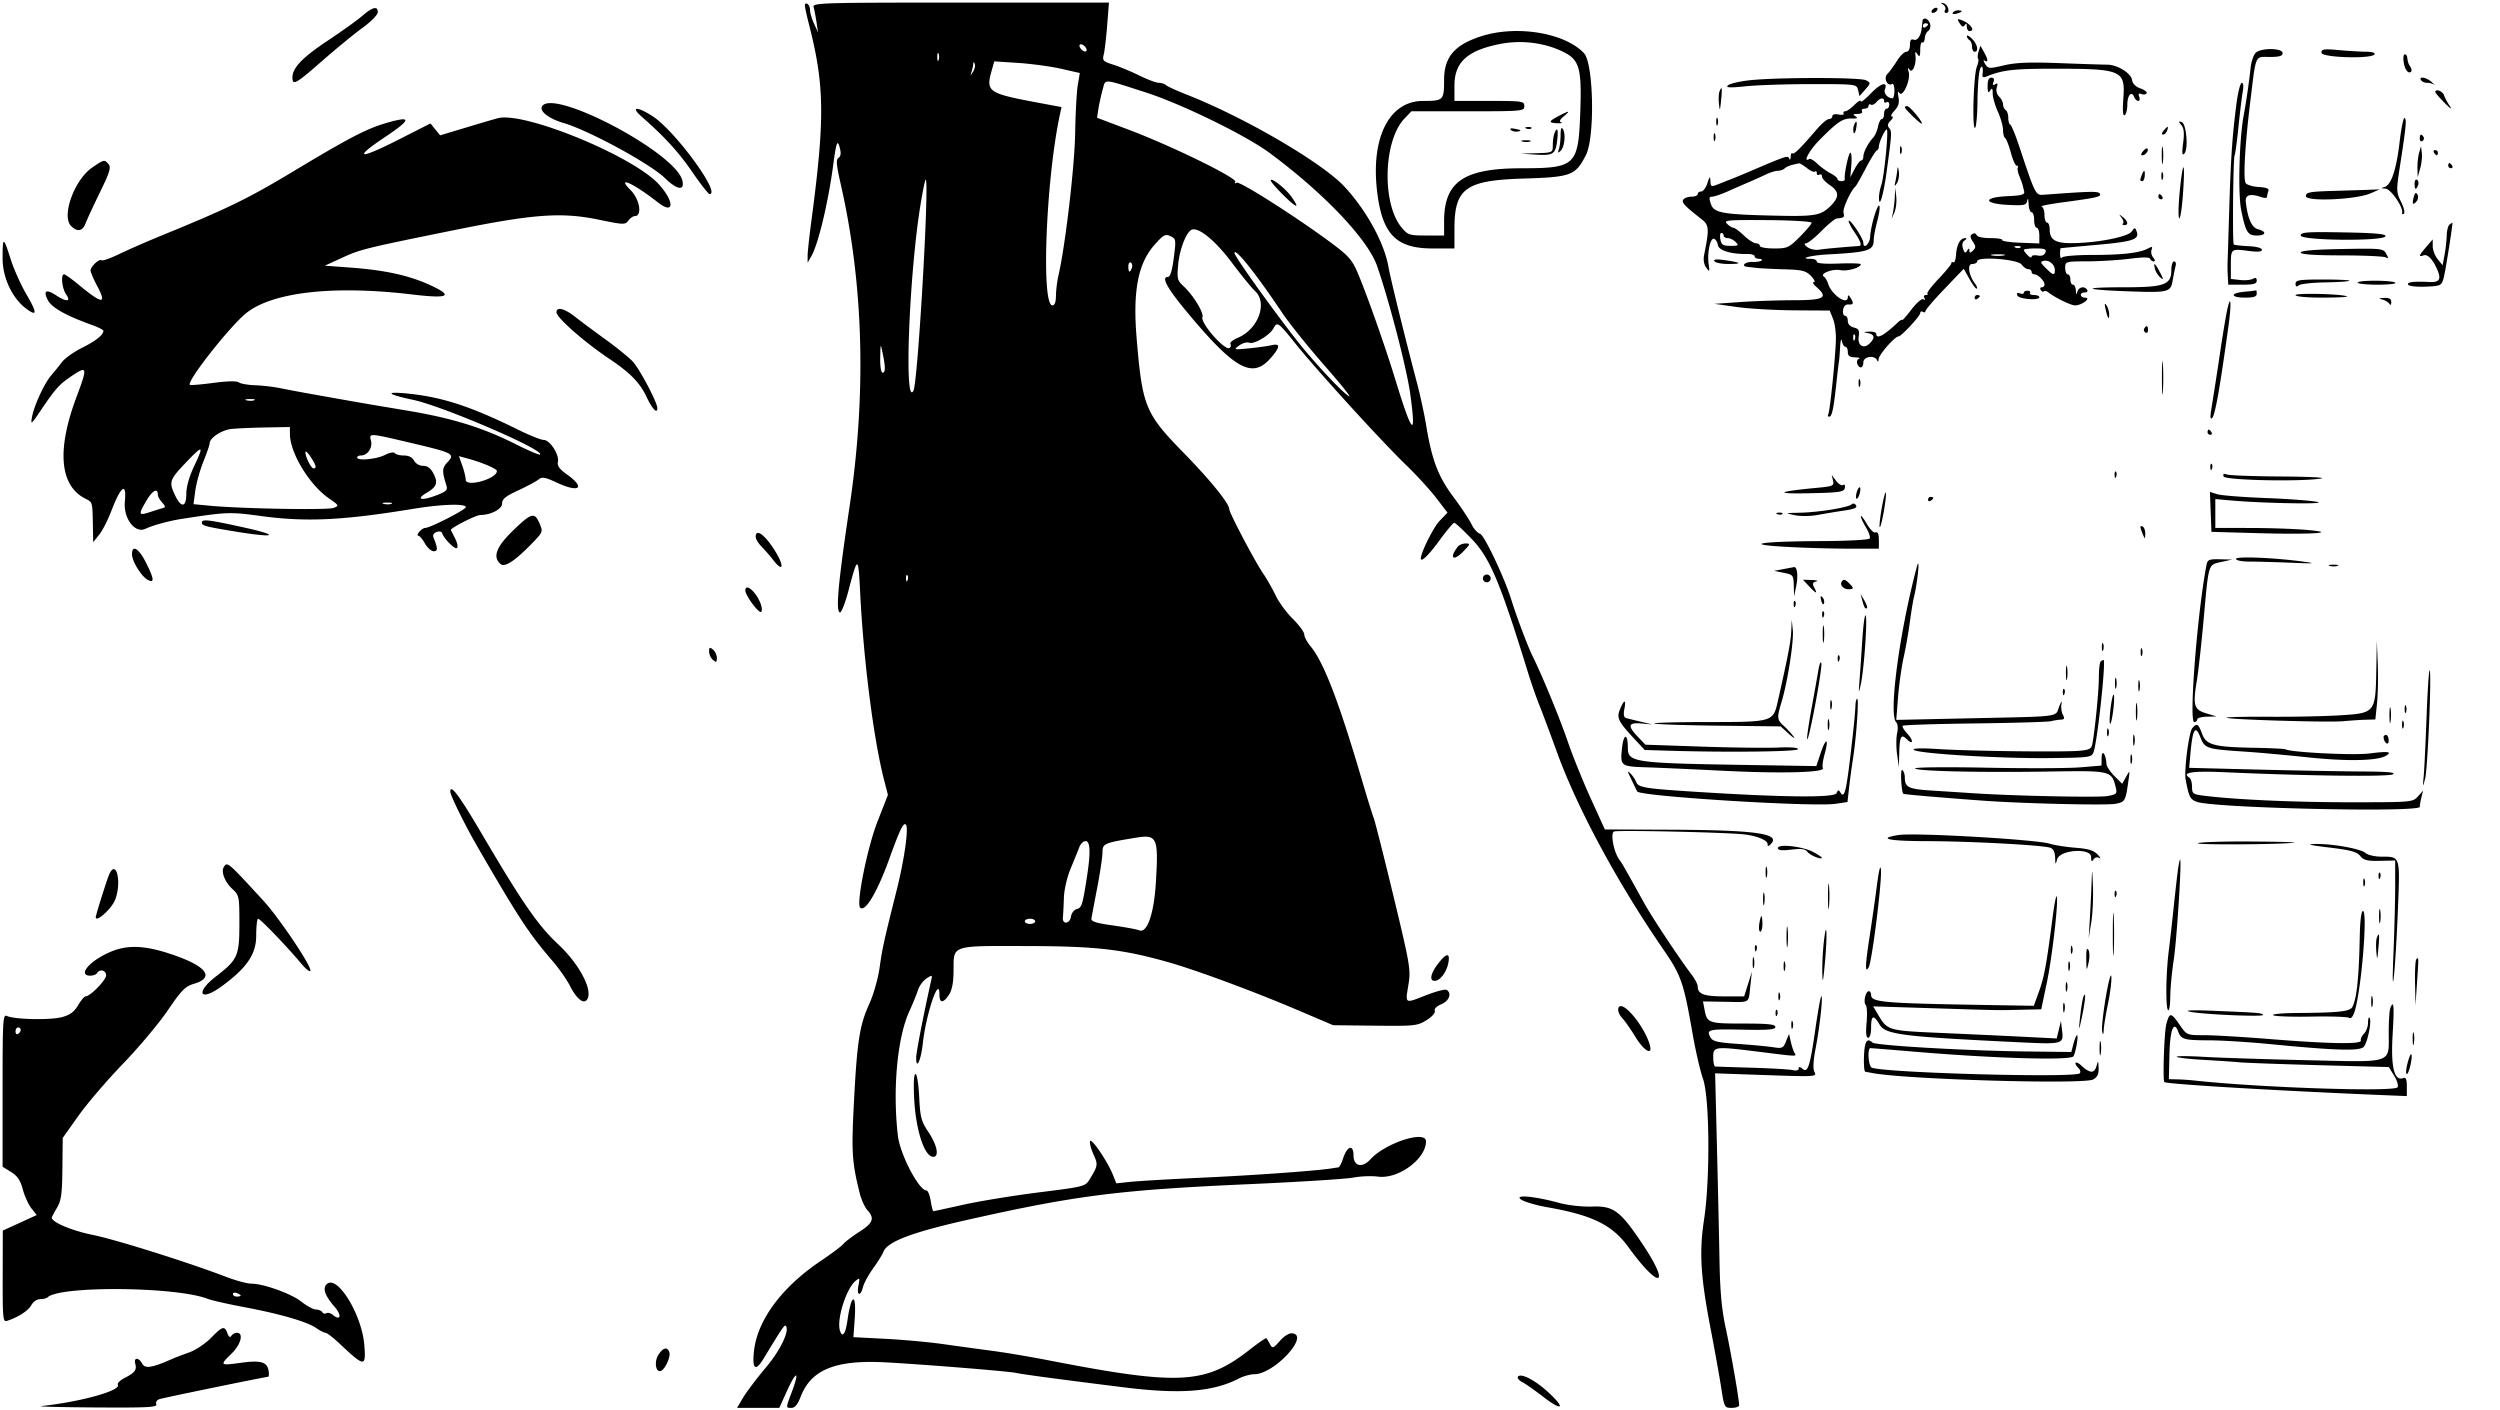<svg xmlns="http://www.w3.org/2000/svg" viewBox="0 0 966 545"><path d="M311 2.047c0 .64.653 3.704 1.451 6.809 6.206 24.144 6.366 36.698.985 77.144-.768 5.775-1.39 11.625-1.381 13l.016 2.5 1.428-2.5c2.707-4.738 6.514-20.647 8.478-35.432 1.189-8.95 1.631-9.979 2.61-6.079.445 1.775.24 3-.589 3.512-1.011.625-.834 2.718.856 10.143 8.814 38.724 9.975 80.564 3.451 124.356-4.455 29.901-5.438 40.588-3.787 41.159.559.194 2.057-3.587 3.327-8.403 3.637-13.788 3.788-13.746 4.55 1.263 1.319 25.969 5.2 56.26 9.2 71.806l1.498 5.824-4.051 10.363c-3.897 9.966-8.249 31.615-6.672 33.191 1.908 1.909 6.585-5.914 11.224-18.774 4.091-11.342 5.492-14.243 6.427-13.308 1.189 1.189-.558 13.49-3.676 25.879-4.742 18.838-5.431 21.972-6.468 29.431-.572 4.109-2.353 10.368-3.959 13.91-3.781 8.34-4.741 14.485-5.959 38.146-.995 19.345-.765 22.966 2.223 35.013.614 2.475 1.949 5.429 2.967 6.564 2.885 3.219 2.241 4.977-3.072 8.387-2.708 1.737-5.507 3.862-6.221 4.722-.714.86-4.686 3.841-8.827 6.624-14.998 10.079-24.475 22.936-25.707 34.875-.719 6.96.61 7.93 3.757 2.742 6.898-11.373 8.062-13.106 8.507-12.661 1.703 1.703-1.951 9.39-7.723 16.247-3.5 4.157-7.421 9.345-8.715 11.529L284.797 544h16.328l2.997-6.608c3.581-7.899 4.94-7.847 1.976.077-2.54 6.788-2.531 6.531-.234 6.531 1.272 0 2.381-1.351 3.489-4.25 4.036-10.562 13.536-14.396 33.02-13.327 15.489.851 47.472 3.443 50.265 4.075 2.479.561 17.717 2.598 41.862 5.597 21.678 2.692 34.239 1.715 44.2-3.439 1.761-.911 4.461-1.658 6-1.66 7.521-.01 21.379-14.841 14.754-15.789-1.285-.184-3.102.892-4.883 2.89-2.648 2.973-2.902 3.058-3.851 1.293-.558-1.04-1.169-2.073-1.357-2.296-.188-.223-3.014 1.693-6.279 4.259-17.357 13.636-27.195 14.156-78.584 4.149-6.6-1.285-16.05-2.872-21-3.526-4.95-.655-13.5-1.827-19-2.605-5.5-.779-15.568-1.703-22.373-2.054l-12.373-.638.491-6.862c.754-10.541-1.298-10.215-2.803.445-.73 5.166-1.956 6.843-2.879 3.936-1.367-4.308 2.378-16.258 6.04-19.271 1.598-1.315 1.684-1.172 1.091 1.823-.776 3.916.803 4.392 1.771.534.375-1.493 2.152-4.756 3.95-7.25 1.798-2.494 3.53-5.269 3.85-6.167 1.462-4.1 10.951-7.697 33.781-12.802 41.289-9.233 57.763-11.295 108.064-13.528 19.036-.845 36.933-1.976 39.771-2.514 2.838-.539 7.127-.709 9.532-.38 7.85 1.076 18.587-6.794 18.587-13.625 0-4.471-15.748.627-21.471 6.95-3.125 3.453-6.529 2.704-6.529-1.437 0-4.466-2.416-3.832-4.029 1.057-.619 1.877-1.429 3.445-1.799 3.486-.369.041-1.572.22-2.672.397-5.77.929-29.627 2.644-49.5 3.558-12.375.57-25.01 1.301-28.078 1.625l-5.578.59-1.347-3.372c-2.031-5.089-8.337-14.351-8.808-12.938-.228.683.369 2.977 1.326 5.1 1.79 3.969 1.732 4.376-1.352 9.456-1.809 2.98-1.871 2.997-19.739 5.244-9.858 1.24-22.97 3.382-29.137 4.76-6.168 1.378-11.398 2.506-11.623 2.506-.224 0-.696-1.8-1.048-4-.352-2.2-1.081-4-1.62-4-2.936 0-10.224-13.965-11.062-21.194-2.08-17.954-.217-37.971 4.482-48.171 1.301-2.824 2.777-6.446 3.28-8.049.502-1.603 1.974-3.619 3.269-4.479 2.283-1.515 2.338-1.487 1.8.915-2.872 12.815-5.765 27.708-5.765 29.675 0 5.001 1.871 1.019 2.564-5.458C357.788 391.807 363 376.468 363 384.3c0 3.425 1.464 3.448 3.685.058 1.186-1.81 1.745-4.726 1.773-9.25.064-10.077-1.307-9.617 28.474-9.555 26.386.054 36.545 1.202 54.068 6.111 10.877 3.047 33.361 11.367 50.815 18.804l13.315 5.673 16.185.179c15.314.17 16.384.056 19.884-2.12 2.13-1.325 3.487-2.855 3.198-3.607-.298-.777.736-1.82 2.551-2.571 3.028-1.255 4.12-4.244 2.023-5.54-.566-.35-4.169.596-8.006 2.101-8.301 3.257-7.986 3.451-6.742-4.145.939-5.739.634-7.547-5.741-34-3.704-15.366-7.17-29.063-7.702-30.438-.533-1.375-2.69-8.35-4.794-15.5-8.706-29.586-14.581-44.806-19.62-50.827-1.301-1.554-2.375-3.579-2.386-4.5-.011-.92-2.022-3.661-4.469-6.091-2.447-2.43-5.416-6.477-6.6-8.994-1.183-2.517-3.382-6.379-4.888-8.582C484.854 216.869 475 198.167 475 196.79c0-2.204-7.176-11.094-17.446-21.611-15.107-15.471-16.151-18.012-18.371-44.679-1.494-17.957.542-28.633 6.819-35.765 3.539-4.02 4.261-4.423 6.25-3.486 2.167 1.022 2.214 1.324 1.3 8.405-.63 4.881-1.385 7.346-2.25 7.346-2.819 0-.265 4.521 8.357 14.789 17.627 20.993 24.313 24.562 31.237 16.676 3.878-4.416 3.981-5.9.354-5.067-1.512.347-5.45.897-8.75 1.221-5.816.571-5.93.537-3.704-1.104 1.263-.931 3.002-1.423 3.863-1.092 1.905.731 7.966-2.854 9.421-5.573 1.435-2.681 1.794-2.426 8.703 6.193 8.096 10.1 33.29 37.74 42.394 46.511 4.028 3.88 9.305 9.637 11.728 12.793l4.404 5.739-3.08 3.207c-2.317 2.413-7.224 12.226-7.228 14.457-.004 1.73 2.956-1.096 7.068-6.75 2.8-3.85 5.434-7 5.853-7 .418 0 3.454 2.813 6.746 6.25 7.028 7.339 10.908 16.528 21.638 51.25 1.36 4.4 3.39 10.25 4.512 13 1.121 2.75 4.152 10.85 6.736 18 7.81 21.62 23.478 50.698 41.108 76.297 6.975 10.126 7.888 12.748 11.342 32.582 1.138 6.533 2.952 14.392 4.032 17.465 2.57 7.31 2.806 38.622.41 54.413-1.915 12.627-1.352 21.956 2.552 42.243 1.588 8.25 3.424 18.487 4.082 22.75 1.169 7.584 1.256 7.75 4.057 7.75 1.575 0 2.863-.455 2.863-1.011 0-2.272-3.224-20.819-5.186-29.835-1.526-7.016-2.179-14.026-2.389-25.654-.159-8.8-.607-28.772-.996-44.381l-.707-28.382 19.704.686c18.958.661 19.666.617 18.715-1.16-.676-1.263-.536-4.201.442-9.304 1.62-8.447 2.936-20.714 2.142-19.959-.29.275-1.302 5.9-2.25 12.5-2.11 14.686-2.921 17.204-4.992 15.486-1.059-.879-1.483-.904-1.483-.089 0 .676-.916.922-2.25.603-1.237-.296-8.325-.714-15.75-.928-7.425-.214-13.837-.43-14.25-.481-.413-.05-.75-1.666-.75-3.591 0-4.218.33-4.254 18.462-1.992 14.348 1.79 13.832 1.776 12.937.329-.395-.639-1.032-2.552-1.416-4.25l-.697-3.087-1.166 2.874c-1.064 2.627-1.486 2.823-4.892 2.283-2.051-.325-8.136-.899-13.524-1.275-8.246-.575-9.959-.99-10.831-2.618-1.59-2.972-.724-3.17 12.654-2.893 9.77.202 12.473-.027 12.473-1.056 0-1.016-2.83-1.315-12.449-1.315-13.346 0-13.953-.215-14.899-5.276l-.613-3.277 8.528.146c9.989.17 9.012.779 9.762-6.093l.6-5.5-1.495 4.75-1.495 4.75h-7.769c-7.786 0-10.17-.904-10.17-3.856 0-.8-1.113-2.914-2.473-4.697-4.624-6.063-15.14-21.927-18.194-27.447-7.278-13.158-8.649-15.562-9.472-16.609-2.266-2.883-3.751-10.496-2.166-11.104 1.503-.577 41.893.302 49.805 1.084 5.16.509 9.5 2.248 9.5 3.804 0 .944.287.934 1.25-.042 3.973-4.028-5.681-5.4-38.943-5.533l-25.193-.1-5.459-12c-3.002-6.6-6.921-16.275-8.709-21.5-3.226-9.43-9.957-25.802-13.782-33.526-1.825-3.684-6.178-15.226-8.136-21.573-2.62-8.493-10.522-25.217-12.111-25.633-.981-.256-2.465-1.903-3.299-3.66-.833-1.756-4.012-6.549-7.064-10.651-5.93-7.968-8.282-14.201-10.548-27.957-.68-4.125-2.244-11.325-3.477-16-4.698-17.821-10.286-40.546-11.003-44.748-1.582-9.277-8.518-21.968-16.992-31.097-8.65-9.316-38.692-26.845-61.034-35.612-3.85-1.511-7.428-3.151-7.95-3.645-.523-.494-1.773-.898-2.779-.898-1.005 0-4.403-1.268-7.55-2.819-3.146-1.55-7.67-3.434-10.052-4.187-3.94-1.244-4.272-1.599-3.684-3.931.356-1.41.955-6.501 1.331-11.313L428.5 1h-57.317c-54.117 0-57.289.098-56.804 1.75.283.962.783 3.55 1.112 5.75l.598 4-1.545-3.365C313.695 7.285 313 4.949 313 3.944c0-1.004-.45-2.104-1-2.444-.55-.34-1-.094-1 .547m439.878-.235c.758.53 1.069 1.465.691 2.076-.378.612-.177 1.112.445 1.112 1.643 0 .76-3.26-1.014-3.743-1.233-.336-1.255-.238-.122.555M140 6.119c-1.925 1.671-7.858 5.929-13.185 9.463C116.9 22.161 113 26.204 113 29.904c0 3.307 1.211 2.634 11.536-6.41 5.341-4.679 12.342-10.416 15.558-12.75 3.22-2.337 5.861-5.031 5.877-5.994.042-2.55-1.993-2.083-5.971 1.369M746.5 4c-.34.55-.168 1 .382 1s1.278-.45 1.618-1c.34-.55.168-1-.382-1s-1.278.45-1.618 1m8.058.907c-.309.498.34.671 1.441.383 2.335-.611 2.63-1.29.56-1.29-.793 0-1.693.408-2.001.907m-11.706 3.26L742.54 11c-.318 2.918-1.723 4.867-3.123 4.33-.999-.384-1.417.224-1.417 2.063 0 1.584-.557 2.607-1.418 2.607-.781 0-2.4 1.587-3.598 3.527-1.199 1.939-2.856 4.202-3.681 5.027-1.613 1.613-.025 5.01 1.81 3.876.488-.301.887.829.887 2.511 0 1.682-.337 3.052-.75 3.044-1.838-.038-3.489-1.92-2.939-3.352 1.27-3.312-1.508-2.591-5.325 1.381-2.192 2.282-3.986 3.683-3.986 3.113 0-.57-1.105.068-2.455 1.418-1.35 1.35-2.951 2.455-3.559 2.455-.607 0-.866.385-.575.856.291.47-.583.643-1.941.383-1.434-.274-2.47-.004-2.47.644 0 .615-.589 1.117-1.31 1.117-.72 0-2.857 1.811-4.75 4.024-6.265 7.327-8.779 9.803-9.363 9.22-.317-.318-.613.285-.656 1.339-.043 1.055-.298 1.378-.566.719-.538-1.324-.807-1.235-16.105 5.3-2.062.881-4.65 1.95-5.75 2.375-1.1.426-3.259 1.28-4.797 1.898-3.685 1.482-3.687 1.481-3.805-1.125-.082-1.799-.311-1.598-1.145 1-.573 1.787-1.652 3.25-2.398 3.25-.745 0-1.355.45-1.355 1s-1.098 1-2.441 1c-1.343 0-2.765.524-3.16 1.164-.688 1.113.521 2.398 7.085 7.527 2.94 2.297 3.035 3.624.993 13.809-.376 1.876-.072 3.714.81 4.904 1.303 1.758 1.376 1.663.95-1.243-.644-4.389.609-10.378 2.07-9.897.656.216 1.329 1.314 1.496 2.44.312 2.106 5.18 3.566 11.447 3.434 1.513-.031 2.75.374 2.75.902s.75.96 1.667.96c.916 0 1.373.294 1.014.653-.359.358-2.009.614-3.667.566-2.846-.08-4.433 1.636-1.764 1.909.688.07 2.375.256 3.75.414 1.375.158 6.1.393 10.5.521 6.911.202 8.311.554 10.285 2.586 1.257 1.293 1.751 2.351 1.097 2.351-.653 0-.219.84.965 1.867 4.753 4.123 3.063 5.133-8.597 5.138-5.913.003-15.25.318-20.75.7l-10 .695 8.5 1.212c4.675.667 14.686 1.252 22.247 1.301l13.747.087 1.275 3.125c.701 1.718 1.207 5.431 1.123 8.25-.216 7.315-2.32 27.699-2.966 28.745-.299.484-.118.88.404.88 1.051 0 1.694-3.087 2.812-13.5.414-3.85.832-7.338.93-7.75.098-.412.296-2.887.439-5.5.144-2.613.456-3.738.695-2.5.238 1.238.852 2.25 1.364 2.25.511 0 .93.9.93 2 0 1.496.693 2.02 2.75 2.079 1.513.043 2.213.297 1.556.565-.656.267-.946 1.131-.643 1.921.811 2.114 2.337 1.745 2.337-.565 0-2.282 4.466-2.91 5.338-.75.296.734.537.514.583-.533.074-1.681 6.26-8.717 7.663-8.717 1.065 0 8.416-7.913 8.416-9.06 0-.582.45-.78 1-.44s1 .207 1-.296 3.328-4.386 7.397-8.629l7.396-7.715 2.281 4.059c1.255 2.232 2.491 3.85 2.746 3.594.256-.256.016-1.038-.532-1.739-2.558-3.267-3.274-7.774-1.236-7.774 1.071 0 1.948-.478 1.948-1.063 0-1.965 15.658-.799 17.155 1.278.707.982 1.862 1.785 2.566 1.785.703 0 1.279.45 1.279 1s.482 1 1.071 1c1.385 0 3.929 2.544 3.929 3.929 0 .589-.477 1.071-1.059 1.071s-.762.48-.4 1.067c.363.586.91.815 1.217.508.307-.307 1.049-.16 1.65.327 2.509 2.033 8.781 5.098 10.431 5.098 2.535 0 6.387-2.923 3.911-2.968-2.164-.04-2.352-2.032-.191-2.032.857 0 1.281-.45.941-1-.994-1.608-3.314-1.151-3.811.75-.344 1.317-.486 1.193-.573-.5-.064-1.237-.566-2.25-1.116-2.25-.55 0-1-.9-1-2s-.45-2-1-2-1-1.125-1-2.5c0-2.474.092-2.5 8.75-2.531 4.813-.017 12.124-.469 16.249-1.004 4.992-.647 7.61-.637 7.833.031.184.552.802 1.004 1.374 1.004.631 0 .554-.584-.195-1.487-.679-.818-.97-2.179-.645-3.023.481-1.254.228-1.343-1.374-.486-3.226 1.727-9.852 2.496-21.492 2.496-6.177 0-11.322.438-11.735 1-.404.55-.741-.013-.75-1.25-.008-1.237.097-2.291.235-2.342.138-.051 6.444-.642 14.014-1.313 13.976-1.241 16.523-2.101 15.341-5.181-.618-1.61-.745-1.605-1.981.086-1.501 2.053-13.406 4.36-22.945 4.447-6.504.059-8.679-1.288-8.679-5.376 0-1.414-.45-2.571-1-2.571s-1-1.312-1-2.917c0-1.604-.506-3.085-1.124-3.291-.618-.206 3.095-.94 8.25-1.631 13.3-1.783 14.98-2.18 14.243-3.373-.591-.957-3.516-.896-21.704.454-3.111.23-3.195.065-9.441-18.742-1.462-4.4-3.01-8.15-3.441-8.333-.431-.184-.783-1.395-.783-2.691 0-1.297-.45-2.636-1-2.976-.55-.34-1-1.299-1-2.13 0-.832-.69-2.203-1.534-3.047-.931-.931-1.282-2.327-.893-3.554.47-1.481.301-1.809-.636-1.23-.908.561-1.092.308-.638-.875.417-1.087.129-1.664-.83-1.664-.994 0-1.464 1.052-1.454 3.25.012 2.466.249 2.888.985 1.75.761-1.177.973-.932.985 1.141.008 1.452.905 4.602 1.993 7 1.088 2.397 1.988 5.57 2 7.05.012 1.48.383 2.914.824 3.187.441.272 1.422 2.774 2.181 5.559.758 2.784 1.774 5.063 2.257 5.063.483 0 .679.338.436.75-.242.412.023 1.875.59 3.25s1.142 2.95 1.278 3.5c.135.55.406 1.675.601 2.5.284 1.199-.998 1.559-6.395 1.796-9.645.422-9.486 2.909.216 3.372 6.305.301 7.003.142 7.363-1.668.229-1.148.457-.616.535 1.25.075 1.787.586 3.25 1.136 3.25.55 0 1 1.35 1 3s.45 3 1 3 1 1.365 1 3.034v3.033l-7.393-.283c-4.066-.156-7.19-.622-6.941-1.034.249-.412-1.787-.75-4.524-.75-2.927 0-5.137-.485-5.368-1.177-.22-.662-.937-.84-1.637-.407-.979.605-.942 1.233.176 2.939 1.202 1.834 1.21 2.367.054 3.447-1.11 1.036-1.37 1.034-1.382-.013-.012-.984-.223-.962-.891.093-.682 1.077-1.034.883-1.592-.875-.467-1.472-.244-2.556.641-3.117.8-.507.894-.866.229-.875-1.895-.025-3.27 2.398-3.527 6.219-.135 2-.605 3.414-1.045 3.142-.44-.272-.8-.116-.8.346 0 .463-2.208 3.156-4.907 5.986-2.699 2.829-4.649 5.403-4.333 5.718.315.316.022.574-.652.574s-.905.52-.513 1.155c.428.692.276.883-.379.479-.617-.382-2.641 1.352-4.654 3.989-1.959 2.566-3.562 4.375-3.562 4.021 0-.354-.832.143-1.85 1.106-5.223 4.941-8.15 6.468-8.15 4.25 0-.55-1.237-.939-2.75-.864-2.358.117-2.429.198-.5.57 2.624.505 2.865 1.822.724 3.963-2.353 2.352-4.779.864-4.268-2.618.353-2.404.016-3.029-1.888-3.507-1.448-.364-2.318-1.326-2.318-2.563 0-1.09-.481-1.981-1.07-1.981-.588 0-.925-1.012-.749-2.25.203-1.425.962-2.199 2.069-2.111 1.976.157 2.153-.467.75-2.639-.69-1.068-.974-1.127-.985-.206-.04 3.376-6.275-.849-7.62-5.163-.366-1.172-1.115-2.42-1.665-2.774-1.727-1.109 3.371-3.087 6.398-2.481 2.692.538 7.869-.965 7.874-2.287.002-.324-3.823-.443-8.5-.266-5.59.213-8.502-.044-8.502-.75 0-.59-.975-1.073-2.167-1.073-5.233 0-.174-1.34 6.402-1.696 15.805-.856 17.753-1.478 17.777-5.676.006-1.171.634-4.463 1.393-7.318.76-2.854 1.101-5.471.757-5.815-.767-.766-3.328 7.906-3.522 11.922-.136 2.832-2.64 5.107-2.64 2.398 0-1.633-4.987-9.161-5.638-8.51-.254.253.686 2.151 2.089 4.217 2.608 3.844 3.126 5.437 1.799 5.531-6.97.494-13.282 1.076-15.377 1.418-1.444.236-3.469-.209-4.5-.989-1.194-.904-1.397-1.43-.558-1.45.723-.018 3.423-2.17 6-4.782s5.248-4.795 5.935-4.85c2.754-.22 3.044-.47 2.586-2.223-.403-1.539 2.798-8.554 4.643-10.177.313-.275 2.097-3.425 3.965-7 1.868-3.575 3.77-6.65 4.226-6.833.457-.184.83-.881.83-1.551 0-1.551 2.324-6.598 3.043-6.608.799-.012-.952 18.003-2.079 21.391-.53 1.595-.95 3.845-.934 5 .065 4.442 1.719-.964 2.877-9.399 2.11-15.374 2.162-16.212 1.088-17.506-.773-.931-.625-1.721.542-2.888.883-.883 1.106-1.606.495-1.606-.61 0-.161-1.012.998-2.25 1.554-1.66 1.958-3.037 1.54-5.25-.367-1.94-.253-2.512.322-1.618 1.302 2.024 4.482-5.05 3.629-8.073-.46-1.629-.37-1.902.304-.927 1.134 1.639 2.718-2.033 2.322-5.382-.196-1.655-.059-1.741.793-.5.801 1.168 1.033.767 1.045-1.809.008-1.82.372-3.089.807-2.819.436.269.864-.451.95-1.601.087-1.15.675-2.41 1.306-2.801.632-.39.992-1.518.8-2.507-.418-2.159-2.786-3.184-2.996-1.296m14.378.83c.869 1.391 1.414 1.588 1.97.713.528-.83.774-.661.785.54.008.963.465 1.75 1.015 1.75 2.568 0 .271-3.059-3.235-4.308-1.494-.532-1.569-.35-.535 1.305M743 10.059c0 .582.45.781 1 .441s1-.816 1-1.059S744.55 9 744 9s-1 .477-1 1.059m-170.802 3.995C561.974 17.38 558 22.094 558 30.893c0 7.855-.253 8.107-8.131 8.107-12.947 0-20.119 13.883-17.81 34.472C533.95 90.336 539.307 96 553.368 96H562v-7.55c0-15.669 4.231-18.762 26.6-19.45 18.565-.571 20.109-1.149 24.194-9.059 3.533-6.841 2.998-35.412-.739-39.385-7.448-7.92-26.132-10.967-39.857-6.502M760 13.941c0 .518.45 1.219 1 1.559.55.34 1 1.491 1 2.559S762.45 20 763 20c1.688 0 1.111-2.889-1-5-1.1-1.1-2-1.577-2-1.059m-180.5 3.075c-12.552 2.501-17.5 7.042-17.5 16.061V39h13.5c12.833 0 13.5.099 13.5 2 0 1.939-.667 2-21.813 2h-21.813l-2.666 2.783c-8.207 8.566-8.832 32.974-1.081 42.186 2.387 2.836 2.995 3.031 9.462 3.031H558v-5.435c0-15.335 7.509-20.509 29.816-20.543 21.113-.032 22.062-.944 22.808-21.907.59-16.563-.331-19.913-6.298-22.933-7.272-3.679-16.404-4.844-24.826-3.166m-162.312 1.047c.24.721 1.028 1.509 1.75 1.75.75.25 1.125-.125.875-.875-.241-.722-1.029-1.51-1.75-1.75-.75-.25-1.125.125-.875.875m347.343 1.839c-.393 1.237-.476 2.486-.186 2.776.29.29.061 1.719-.508 3.175-1.258 3.216-1.866 24.283-.68 23.55.464-.287.888-4.882.943-10.212.055-5.33.46-10.816.9-12.191.762-2.378 1.462-1.112 1.043 1.886-.135.967.358 1.161 1.632.641 6.095-2.485 10.356-2.975 25.825-2.972 26.484.007 27.759.555 26.955 11.577-.341 4.676-.168 6.809.517 6.386.565-.35 1.028-2.158 1.028-4.018 0-3.665 1.644-5.592 2.614-3.063.33.859 1.05 1.563 1.6 1.563s.722-.725.382-1.611c-.439-1.142-.188-1.446.861-1.044.813.312 1.718.181 2.01-.291.292-.473-.783-1.317-2.388-1.877-1.857-.647-3.039-1.836-3.249-3.267-.389-2.651-5.735-5.937-9.637-5.924-1.481.004-9.668-.259-18.193-.586-11.68-.447-17.006-.241-21.613.838-5.801 1.358-6.174 1.332-7.324-.508-.722-1.157-.778-1.672-.137-1.276 1.432.885 1.302-.415-.339-3.377l-1.342-2.423-.714 2.248m107.245.348c-.884.688-1.834 3.275-2.111 5.75-.731 6.537-1.643 12.806-2.689 18.5-1.752 9.538-2.284 30.324-.943 36.85 1.731 8.419 2.497 9.65 6.002 9.65 3.592 0 3.914-1.545.501-2.402-2.446-.614-4.031-4.145-4.755-10.598-.306-2.726 1.678-3.337 5.969-1.836 1.241.434 2.25.386 2.25-.107 0-.491.227-1.493.505-2.225.363-.957-.674-1.4-3.685-1.573-2.305-.132-4.585-.807-5.066-1.5-1.049-1.508-.31-14.62 1.79-31.759 2.248-18.349 1.655-17 7.475-17 3.761 0 4.981-.367 4.981-1.5 0-1.901-7.855-2.093-10.224-.25m25.224.121c0 1.895 19.351 2.488 20.5.629.37-.599-.91-1.007-3.191-1.018-2.095-.009-6.847-.292-10.559-.628-5.82-.527-6.75-.387-6.75 1.017M362.158 22c0 1.375.227 1.938.504 1.25.278-.687.278-1.812 0-2.5-.277-.687-.504-.125-.504 1.25m566.63 2.012c.434 2.952 1.82 4.713 2.879 3.655.293-.294.158-1.126-.302-1.85-.82-1.294-.99-1.819-1.24-3.817-.069-.55-.497-1-.952-1-.455 0-.628 1.356-.385 3.012m-552.709.656c-.043.643-.338 1.993-.655 3-.547 1.741-.518 1.744.571.044.631-.983.925-2.333.655-3-.355-.875-.514-.887-.571-.044m7.014 2.937c-2.168 7.808-1.16 8.491 17.745 12.024l9.337 1.745-.656 3.063c-5.364 25.051-7.26 73.563-2.874 73.563.895 0 1.363-1.273 1.379-3.75.014-2.062.453-5.604.976-7.87 2.635-11.411 6.235-42.081 6.442-54.88.125-7.7.581-16.089 1.013-18.642l.787-4.643-7.213-1.64c-3.967-.902-11.407-1.916-16.534-2.253l-9.321-.612-1.081 3.895m292.527 3.456c-3.784.44-7.384 1.32-8 1.958-.848.878.821.955 6.88.32 4.4-.461 15.854-.839 25.454-.839 17.444 0 17.454.001 18.004 2.326l.55 2.325 2.221-2.554c2.155-2.479 2.164-2.584.311-3.575-2.225-1.191-35.065-1.162-45.42.039M935.5 31c.34.55 1.401 1 2.359 1s2.178.337 2.712.75c.534.413.124-.038-.911-1-1.998-1.859-5.202-2.436-4.16-.75m-509.448 3.702c-.588 2.089-1.314 5.373-1.613 7.298l-.544 3.5 12.803 4.846c16.323 6.178 41.504 18.517 40.641 19.915-.377.609-.167.751.5.338 1.168-.721 23.448 13.482 36.993 23.584 6.287 4.689 7.689 6.312 9.837 11.392 3.538 8.369 10.491 28.058 14.277 40.425 6.779 22.145 8.372 23.827 5.989 6.322-1.33-9.778-8.055-35.754-12.82-49.52-3.558-10.282-20.494-28.118-41.427-43.628-9.306-6.895-34.172-19.039-48.188-23.534-16.778-5.381-15.223-5.292-16.448-.938m438.095 5.548c-1.615 12.574-2.159 20.568-2.771 40.75-.309 10.175-.6 19.4-.647 20.5-.047 1.1-.005 3.463.093 5.25L861 110h5.5c4.301 0 5.5-.338 5.5-1.55 0-1.09-.449-1.298-1.514-.702-.833.466-3.083.664-5 .44l-3.486-.407v-5.331c0-6.347.054-6.391 6.75-5.504 3.675.487 5.25.353 5.25-.447 0-.679-2.115-1.238-5.226-1.38-2.875-.131-5.416-.427-5.647-.658-.553-.554-.245-33.461.322-34.379.241-.39.918-5.406 1.503-11.146.586-5.74 1.336-11.898 1.668-13.686.355-1.916.189-3.25-.405-3.25-.555 0-1.485 3.712-2.068 8.25m-199.749-4.845c-.296.772-.382 2.91-.189 4.75.306 2.933.408 2.76.827-1.405.491-4.871.31-5.816-.638-3.345M941 35.567c0 .311 1.644 2.224 3.653 4.25 2.236 2.255 2.997 2.714 1.963 1.183-.929-1.375-1.951-3.288-2.269-4.25-.521-1.572-3.347-2.571-3.347-1.183m-215.991 3.922c-.68.819-1.635 1.242-2.122.941-.488-.301-.887-.071-.887.511S721.298 42 720.441 42s-1.281.45-.941 1c.343.555-.409 1.007-1.691 1.015-1.802.012-1.988.218-.849.939 1.071.678.653.901-1.566.838-3.334-.095-5.536 1.393-12.438 8.404-3.86 3.922-6.496 8.874-3.854 7.241.423-.261 1.81.546 3.083 1.794 1.273 1.248 3.552 2.908 5.065 3.688 1.513.78 2.75 1.793 2.75 2.25 0 .457.675.831 1.5.831s1.423-.338 1.329-.75c-.373-1.632 1.445-10.25 2.162-10.25.42 0 .584 2.138.364 4.75l-.399 4.75 1.703-3.25c.937-1.788 2.072-3.25 2.522-3.25.451 0 .819-.681.819-1.514 0-1.679 1.803-5.153 3.799-7.318.715-.775 1.558-2.705 1.875-4.289.317-1.583.97-2.879 1.451-2.879.481 0 .875-.9.875-2s.45-2 1-2 1-.702 1-1.559-.45-1.281-1-.941c-.55.34-1 .141-1-.441 0-1.526-1.553-1.302-2.991.43m-515.548 1.574c-1.16 1.877 2.628 4.821 8.342 6.482 9.611 2.794 33.435 15.74 39.087 21.24 4.834 4.703 7.795 5.08 6.735.856-2.682-10.686-49.843-35.569-54.164-28.578m526.539.36c0 .694 6.216 6.695 6.569 6.341.543-.542-4.646-6.764-5.641-6.764-.511 0-.928.19-.928.423M248 45.13c8.865 7.778 14.246 13.672 19.585 21.452 3.178 4.63 6.146 8.418 6.596 8.418 4.613 0-13.469-24.653-22.127-30.168-6.032-3.842-8.561-3.657-4.054.298m354.273-.31c-3.963 2.063-4.071 2.644-.522 2.803 1.512.068 2.184-.082 1.493-.335-.851-.311-.528-1.065 1-2.34 2.753-2.296 2.256-2.328-1.971-.128m-409.773.826c-1.1.27-6.599 1.876-12.219 3.571l-10.219 3.081-1.865-2.303-1.865-2.303-12.229 6.215c-15.517 7.886-17.937 7.482-5.398-.901 10.39-6.947 10.548-8.384.602-5.493-7.686 2.235-14.315 5.685-36.225 18.855C95.745 76.79 88.033 80.542 62.5 90.978c-5.5 2.248-12.85 5.461-16.333 7.139-3.483 1.678-6.596 2.787-6.919 2.465-.785-.786-4.248 2.413-4.248 3.924 0 .658 1.143 3.345 2.539 5.972 3.848 7.237 2.047 7.132-7.082-.412-2.706-2.237-5.266-4.066-5.689-4.066-1.369 0-.812 5.492.789 7.777 2.01 2.87.139 2.998-3.995.273-3.753-2.474-4.959-1.719-3.075 1.925 1.487 2.876 6.926 5.953 16.763 9.485 2.612.938 4.736 2.006 4.718 2.373-.077 1.629-2.914 3.88-8.269 6.561-3.179 1.591-6.666 4.066-7.749 5.5A125.614 125.614 0 0 1 19.83 145c-2.71 3.15-6.606 11.556-7.444 16.063-.601 3.227-.392 3.071 3.418-2.563 5.768-8.529 7.137-10.035 12.196-13.415 5.758-3.848 5.875-3.198 1.513 8.449-7.663 20.458-6.424 34.203 3.53 39.177 2.726 1.363 2.678 1.189 2.847 10.289l.12 6.5 2.297-2.87c1.263-1.579 3.349-5.629 4.635-9 3.807-9.975 6.047-11.571 5.298-3.773-.616 6.403 3.89 12.377 7.906 10.482 2.859-1.349 9.112-3.064 13.854-3.8 17.706-2.747 18.758-2.787 30.724-1.158 17.57 2.393 31.522 1.73 59.276-2.817 10.737-1.759 20-2.037 20-.602 0 .971-13.833 8.038-15.732 8.038-.563 0-1.583.675-2.268 1.5-.685.825-.852 1.503-.372 1.506.479.004 1.639 1.354 2.575 3 .937 1.647 2.452 2.994 3.367 2.994 1.639 0 1.635-1.136-.014-5.121-.439-1.06-.052-1.859 1.117-2.307 1.018-.39 1.95-.202 2.164.438.734 2.203 5.006 6.477 5.74 5.744.412-.41.127-1.985-.632-3.5l-1.726-3.445c-.345-.689 9.664-5.804 11.377-5.815 4.053-.025 8.404-2.281 8.404-4.357 0-1.808 1.27-2.857 6.25-5.163 3.438-1.591 6.971-3.484 7.853-4.206 1.349-1.104 2.46-.913 7 1.2 8.791 4.092 11.301 2.09 3.951-3.153-2.891-2.063-3.82-3.349-3.478-4.815.634-2.711-3.079-8.5-5.451-8.5-1.047 0-5.499-1.775-9.893-3.945-17.964-8.871-28.971-12.515-41.982-13.901-9.777-1.041-9.163.132 1.209 2.309 11.539 2.421 51.01 19.401 49.232 21.179-.265.266-4.499-1.534-9.407-4-13.038-6.547-24.748-10.141-42.784-13.129-14.589-2.417-19.56-3.278-38-6.588-3.3-.592-8.025-1.487-10.5-1.99-2.475-.502-6.75-.989-9.5-1.081-2.75-.093-5.549-.591-6.22-1.109-.768-.592-4.427-.514-9.865.21-4.754.632-8.827.966-9.051.742-1.326-1.326 15.605-22.835 21.876-27.793 10.249-8.101 33.838-10.723 64.034-7.118 14.107 1.685 16.172.637 7.037-3.572-8.204-3.78-17.412-5.816-30.811-6.812l-10-.744 6.5-2.977c7.337-3.361 8.902-3.748 43.5-10.762 30.872-6.258 41.481-7.018 56-4.009 9.475 1.963 10.068 1.98 11.293.331.711-.958 1.836-1.741 2.5-1.741 2.96 0 1.906-6.501-1.627-10.034-5.802-5.802 1.061-2.703 10.63 4.799 6.214 4.872 6.418-.264.279-7.04-9.82-10.842-51.728-28.11-62.075-25.579M663.158 47c0 1.375.227 1.938.504 1.25.278-.687.278-1.812 0-2.5-.277-.687-.504-.125-.504 1.25m264.054 7.846c-1.273 10.856-3.286 16.769-5.943 17.461-1.366.356-1.261.487.461.577 2.124.111 7.036 7.302 6.447 9.44-.124.454.181.573.68.265.498-.309.019-2.353-1.065-4.545-1.904-3.848-1.917-4.332-.383-14.264 2.332-15.099 2.575-17.672 1.719-18.201-.425-.262-1.287 3.908-1.916 9.267m-210.838-6.379c-.309.807-.37 2.044-.134 2.75s.666.046.956-1.467c.566-2.953.099-3.682-.822-1.283m126.504-.123c1.004 1.216 1.191 3.094.688 6.913-.508 3.864-.395 4.952.43 4.136 1.673-1.656.862-11.619-.996-12.227-1.288-.422-1.306-.256-.122 1.178m-259.06 1.874c.533.533 1.805.793 2.826.576 1.375-.291 1.123-.543-.97-.969-1.825-.373-2.482-.233-1.856.393m5.995-.535c.721.289 1.584.253 1.916-.079.332-.332-.258-.568-1.312-.525-1.165.048-1.402.285-.604.604m13.202 2.485c-.008 2.018-.306 4.493-.662 5.5-.516 1.459-.385 1.589.643.639 1.551-1.434 2.093-6.558.895-8.45-.572-.901-.866-.126-.876 2.311M836 50.5c-.718.865-.815 1.5-.229 1.5.558 0 1.274-.675 1.591-1.5.316-.825.419-1.5.229-1.5-.19 0-.906.675-1.591 1.5m-235.393 1.082c-.334.87-.607 2.895-.607 4.5 0 2.893-.054 2.92-6.25 3.107l-6.25.189 5.896.365c6.84.424 7.682-.15 8.319-5.665.483-4.174-.025-5.318-1.108-2.496M662.158 53c0 1.375.227 1.938.504 1.25.278-.687.278-1.812 0-2.5-.277-.687-.504-.125-.504 1.25M935 53.559c0 .857.457 1.276 1.016.931.559-.346.758-1.047.441-1.559-.857-1.387-1.457-1.129-1.457.628m-346.731 1.134c.973.254 2.323.237 3-.037.677-.274-.119-.481-1.769-.461-1.65.02-2.204.244-1.231.498M835.3 60c0 3.025.187 4.263.416 2.75.229-1.513.229-3.987 0-5.5s-.416-.275-.416 2.75m-101.142-2c0 1.375.227 1.938.504 1.25.278-.687.278-1.812 0-2.5-.277-.687-.504-.125-.504 1.25m93.862.476c-.789.95-.865 1.524-.201 1.524 1.208 0 2.617-1.897 1.924-2.591-.252-.251-1.027.229-1.723 1.067M934.757 59c-.401 1.375-.695 4.075-.653 6l.076 3.5.966-3.356c.532-1.846.825-4.546.653-6l-.313-2.644-.729 2.5m5.743 0c.34.55.816 1 1.059 1s.441-.45.441-1-.477-1-1.059-1-.781.45-.441 1M35.572 64.783c-6.871 4.752-11.906 18.74-8.112 22.535 2.446 2.445 4.444 2.067 5.63-1.068.572-1.513 3.081-6.924 5.576-12.025 3.691-7.547 4.309-9.551 3.313-10.75-1.597-1.924-1.791-1.884-6.407 1.308m656.928-1.07c-1.1.265-2.428.887-2.95 1.384-.522.497-1.691.903-2.596.903-.906 0-2.953.626-4.55 1.391A196.412 196.412 0 0 1 676 70.275a656.086 656.086 0 0 0-8.239 3.609c-2.607 1.164-5.396 2.116-6.198 2.116-1.173 0-1.262.564-.455 2.881 1.196 3.43 4.394 3.991 25.392 4.46 14.855.332 17.151-.083 20.838-3.77 3.45-3.45 3.359-5.601-.338-8.071-1.647-1.1-2.996-2.589-2.997-3.309-.002-.72-.453-1.031-1.003-.691-.55.34-1 .066-1-.608 0-.674-.285-.94-.634-.591-.349.348-1.759-.252-3.135-1.334-1.375-1.082-2.778-1.915-3.116-1.851-.338.064-1.515.332-2.615.597M946 64c0 .55.477 1 1.059 1s.781-.45.441-1-.816-1-1.059-1-.441.45-.441 1m-212.864 1.5c-.09 1.1-.413 3.125-.718 4.5-.48 2.158-.401 2.257.577.724.623-.976.947-3.001.719-4.5-.27-1.775-.471-2.028-.578-.724m109.142 8.212c-.538 5.383-.647 10.164-.242 10.624.405.46 1.063-3.727 1.462-9.305.937-13.097.053-14.053-1.22-1.319m-14.671-6.13c-.793 2.065-.766 2.418.18 2.418.433 0 .855-.9.938-2 .181-2.404-.289-2.58-1.118-.418m7.551.418c0 1.375.227 1.938.504 1.25.278-.687.278-1.812 0-2.5-.277-.687-.504-.125-.504 1.25M355.661 79.247c-4.415 27.151-6.353 78.567-2.703 71.724 1.677-3.146 6.17-80.176 4.759-81.587-.214-.214-1.139 4.224-2.056 9.863M491 69.719c0 .471 2.25 3.072 5 5.781 5.222 5.143 6.436 5.326 2.96.444-2.22-3.118-7.96-7.606-7.96-6.225m442 1.222c0 2.415.556 2.658 1.349.591.31-.807.133-1.734-.393-2.059-.526-.325-.956.336-.956 1.468M732.154 76c-.1 1.925-.413 4.625-.696 6l-.514 2.5 1.075-2.466c.592-1.356.905-4.056.697-6l-.38-3.534-.182 3.5m170.096-2.253c-9.847.279-11.25.533-11.25 2.038 0 2.217 19.41 1.377 25-1.082l3.5-1.54-3 .132c-1.65.073-8.062.276-14.25.452m30.428 2.375c-.728 2.787-.327 3.365 1.122 1.619.599-.721.725-1.892.282-2.609-.583-.943-.969-.671-1.404.99M834 76c0 .55.477 1 1.059 1s.781-.45.441-1-.816-1-1.059-1-.441.45-.441 1m-14.259 8.092c.683.876.946 1.888.584 2.25-.362.362-.133.658.508.658 1.712 0 1.422-1.555-.583-3.128-1.548-1.214-1.607-1.189-.509.22m-152.423 2.369c.847.847 1.955 1.539 2.462 1.539.508 0 2.336 1.35 4.063 3 1.726 1.65 3.818 3 4.648 3 .83 0 1.509.45 1.509 1s2.463 1 5.474 1c5.158 0 5.734-.26 10-4.526 2.489-2.49 4.526-4.926 4.526-5.414 0-.489-7.7-.944-17.11-1.013-15.401-.112-16.957.029-15.572 1.414m279.182.304c-.55.404-1.041 2.31-1.092 4.236-.051 1.925-.429 5.299-.841 7.496l-.75 3.995-1.908-2.357c-1.05-1.296-1.91-3.544-1.91-4.996l-.001-2.639-2.499 2.906c-2.851 3.314-3.092 4.035-1.093 3.268 1.602-.614 3.653 1.527 5.413 5.651 1.556 3.644.731 4.851-3.17 4.642-6.043-.325-8.771.026-8.14 1.048.345.558 3.378.896 6.74.75 5.849-.254 6.147-.394 6.955-3.265.696-2.476 3.705-21.535 3.392-21.485-.053.009-.546.346-1.096.75m-486.302 2.14c-2.058 1.333-4.449 7.772-4.954 13.343-.497 5.477-.335 6.112 2.141 8.408 3.706 3.436 7.864 10.253 7.242 11.873-.862 2.248 8.61 13.06 10.447 11.925a1.126 1.126 0 0 0 .37-1.544c-.323-.524.966-1.601 2.864-2.394 7.924-3.311 11.642-13.546 6.58-18.111-1.162-1.048-5.206-6.018-8.987-11.044-6.624-8.805-13.238-14.053-15.703-12.456M889.001 91c.005 1.985 32.071 2.276 32.732.297.3-.897-3.809-1.278-16.167-1.5-14.194-.254-16.568-.082-16.565 1.203m-224.246 1.5c.4 2.092 1.042 2.5 3.933 2.5 3.071 0 3.288-.167 1.955-1.5-.825-.825-2.207-1.5-3.072-1.5-.864 0-1.571-.45-1.571-1s-.388-1-.861-1c-.474 0-.647 1.125-.384 2.5M1 99.794c0 7.571 3.752 15.518 9.234 19.558 4.191 3.089 4.172 1.565-.071-5.697-2.134-3.65-4.874-9.791-6.091-13.646C1.328 91.316 1 91.293 1 99.794m777.813-4.111c.721.289 1.584.253 1.916-.079.332-.332-.258-.568-1.312-.525-1.165.048-1.402.285-.604.604m3.187.888c0 .315.675 1.247 1.5 2.072s1.5 1.08 1.5.567c0-.513 1.061-.73 2.359-.482 1.54.295 2.57-.101 2.968-1.138.502-1.307-.185-1.59-3.858-1.59-2.458 0-4.469.257-4.469.571m107.001 1.008c-.001.726 5.193 1.087 15.859 1.104 8.723.014 16.418.371 17.1.792.971.6.99.3.088-1.386-1.115-2.083-1.658-2.143-17.099-1.87-10.567.186-15.947.645-15.948 1.36M477 97.784c0 1.465 19.772 28.774 27.308 37.716 7.039 8.353 14.852 16.461 16.998 17.639.993.545-3.299-4.819-9.539-11.92-6.239-7.101-13.577-16.243-16.306-20.315C485.286 105.72 477 95.343 477 97.784m292.75.922c1.237.238 3.263.238 4.5 0 1.237-.239.225-.434-2.25-.434s-3.487.195-2.25.434m-107.298 2.217c.366.592 2.739 1.077 5.274 1.077 5.689 0 5.299-.522-1.083-1.449-3.373-.49-4.653-.377-4.191.372m127.321-.138c-1.507.308-1.418.661.705 2.784 2.841 2.841 3.522 3.007 3.522.86 0-2.194-2.169-4.063-4.227-3.644M436 102.941c0 2.415.556 2.658 1.349.591.31-.807.133-1.734-.393-2.059-.526-.325-.956.336-.956 1.468m403 1.444c0 5.646-2.655 6.615-18.131 6.615-16.848 0-16.154.929 1.161 1.554 16.042.579 16.719.41 17.523-4.36.342-2.032.838-4.481 1.102-5.444.264-.963-.001-1.75-.588-1.75S839 102.523 839 104.385m-6.298-.418c.283 1.082 1.21 2.545 2.061 3.25 1.307 1.085 1.286.781-.134-1.967-1.899-3.673-2.69-4.2-1.927-1.283M887 109.622c0 1.161.356 1.34 1.25.63.688-.546 5.267-1.056 10.178-1.133 4.91-.078 9.147-.361 9.416-.63.269-.269-4.311-.489-10.177-.489-9.173 0-10.667.227-10.667 1.622m24-.414c0 .436 3.45.792 7.667.792 4.216 0 7.329-.338 6.916-.75-1.008-1.008-14.583-1.047-14.583-.042m-129 3.927c0 .441-.68.541-1.511.222-.999-.383-1.334-.118-.988.782.562 1.463 8.499 2.096 8.499.677 0-.449-.927-.816-2.059-.816-1.132 0-1.827-.375-1.544-.833.283-.459-.14-.834-.941-.834-.801 0-1.456.361-1.456.802m85.25-.403c-5.653.509-5.459 2.268.25 2.268 3.333 0 4.5-.389 4.5-1.5 0-.825-.112-1.421-.25-1.325-.138.096-2.163.347-4.5.557m19.75 1.303c0 .557 4.3.965 10.167.965 5.591 0 9.972-.194 9.735-.432-.954-.953-19.902-1.461-19.902-.533m-124 1.024c0 .582.45.781 1 .441s1-.816 1-1.059-.45-.441-1-.441-1 .477-1 1.059m157.5.673c1.1.275 2.331 1.01 2.735 1.634.466.72.74.495.75-.616.011-1.274-.733-1.718-2.735-1.634-2.108.089-2.283.233-.75.616m-60.296 5.987c-.588 3.18-1.566 9.156-2.173 13.281-1.01 6.868-1.915 12.719-3.635 23.5-.436 2.729-.312 3.682.388 3 1.151-1.12 2.957-11.324 6.331-35.755 1.37-9.919.714-12.816-.911-4.026M813.61 119.5c.823 3.677 1.395 4.475 1.375 1.917-.009-1.055-.472-2.592-1.031-3.417-.741-1.095-.834-.691-.344 1.5m-598.591 1.183c.022 2.041 10.663 11.412 20.295 17.874 8.236 5.525 11.92 9.282 14.515 14.802 2.214 4.71 4.171 6.744 4.171 4.334 0-2.134-6.662-14.805-9.398-17.876-1.315-1.476-6.151-5.41-10.746-8.743-4.596-3.333-9.706-7.137-11.356-8.454-4.294-3.426-7.505-4.258-7.481-1.937m613.524 6.248c-.317.512-.118 1.213.441 1.559.559.345 1.016-.074 1.016-.931 0-1.757-.6-2.015-1.457-.628m-112.464 3.652c.048 1.165.285 1.402.604.605.289-.722.253-1.585-.079-1.917-.332-.332-.568.258-.525 1.312m-375.964 7.667c-.065 3.243.321 5.75.885 5.75 1.177 0 1.193-2.012.057-7.5-.818-3.957-.828-3.939-.942 1.75M835.37 146c0 5.775.165 8.137.367 5.25.202-2.887.202-7.613 0-10.5-.202-2.887-.367-.525-.367 5.25m-117.212 2c0 1.375.227 1.938.504 1.25.278-.687.278-1.812 0-2.5-.277-.687-.504-.125-.504 1.25m-622.889 6.693c.973.254 2.323.237 3-.037.677-.274-.119-.481-1.769-.461-1.65.02-2.204.244-1.231.498M89.5 165.738c-3.82.384-8.5 3.472-8.5 5.608 0 .548-1.095 3.733-2.433 7.078-1.338 3.344-2.74 8.4-3.116 11.234l-.684 5.153 6.367.608c11.9 1.136 45.356 1.734 47.702.851 2.28-.857 2.235-.949-1.802-3.746-7.504-5.201-14.947-17.486-15.01-24.774L112 165l-9.25.168c-5.088.093-11.05.349-13.25.57M853 167c0 .55.477 1 1.059 1s.781-.45.441-1-.816-1-1.059-1-.441.45-.441 1m-709.641 3.293c.69 2.752-1.345 5.707-3.93 5.707-.786 0-1.429.349-1.429.777 0 1.377 7.4.701 10.741-.982 1.819-.916 3.49-1.23 3.809-.714.312.505 1.876.919 3.474.919 1.882 0 3.283.704 3.976 2 .621 1.161 2.094 2 3.51 2 1.687 0 2.907.905 3.957 2.937 1.885 3.644 1.343 5.153-2.708 7.546-4.268 2.521-1.875 3.109 3.814.936 3.887-1.484 4.476-2.061 3.92-3.833-1.763-5.62-1.705-6.731.475-9.052 2.909-3.096 2.087-3.544-13.048-7.121-17.667-4.176-17.322-4.152-16.561-1.12m-71.7 8.625c-6.191 6.491-6.459 7.337-3.974 12.548 2.349 4.926 4.315 4.6 4.316-.716 0-2.652 1.137-6.653 3.024-10.642 3.895-8.232 3.488-8.375-3.366-1.19m46.348-4.215c-.011 1.857 2.213 6.297 3.154 6.297 1.313 0 .991-1.251-1.161-4.5-1.093-1.65-1.99-2.459-1.993-1.797m60.61 5.172c.712 1.994 1.315 4.463 1.339 5.486.072 3.037 12.044-.311 12.044-3.367 0-.858-5.518-3.224-11.089-4.757l-3.589-.987 1.295 3.625m675.462.708c.048 1.165.285 1.402.604.605.289-.722.253-1.585-.079-1.917-.332-.332-.568.258-.525 1.312m-37 3c.048 1.165.285 1.402.604.605.289-.722.253-1.585-.079-1.917-.332-.332-.568.258-.525 1.312m42.118.508c.503 1.507 30.387 2.12 37.803.774 1.925-.349-5.126-.687-15.668-.75-10.543-.063-19.942-.412-20.887-.774-1.207-.464-1.578-.24-1.248.75m-150.922 1.591c.467 2.031.042 2.226-6.136 2.804-15.52 1.454-16.935 2.403-3.139 2.107 11.983-.258 13.539-.489 13.846-2.06.2-1.02-.089-1.501-.681-1.135-.566.35-1.785-.385-2.711-1.631l-1.682-2.267.503 2.182M717.5 190c-.375 1.183-.458 2.376-.183 2.651.275.275.808-.468 1.183-1.651s.458-2.376.183-2.651c-.275-.275-.808.468-1.183 1.651m-660.993 3.578c-3.148 5.372-3.006 5.761 1.559 4.253 1.889-.624 4.058-1.3 4.82-1.503 1.127-.301 1.08-.708-.25-2.178-.9-.994-1.636-2.308-1.636-2.92 0-2.878-2.061-1.801-4.493 2.348m670.556 2.985c-.639 3.669-.965 6.868-.725 7.109.241.24.961-2.565 1.6-6.234.638-3.67.964-6.869.724-7.11-.241-.24-.961 2.565-1.599 6.235m127.146 1.225.291 7.712 17.5.5c21.405.612 32.483-.128 19-1.269-4.675-.395-14.462-.722-21.75-.725L856 204V192.841l6.25.554c12.393 1.098 37.433 1.525 33.25.567-2.2-.504-11.2-1.188-20-1.52-8.8-.333-17.256-1.001-18.791-1.486l-2.792-.881.292 7.713M745 193.059c0 .582.45.781 1 .441s1-.816 1-1.059-.45-.441-1-.441-1 .477-1 1.059m-596.731 1.634c.973.254 2.323.237 3-.037.677-.274-.119-.481-1.769-.461-1.65.02-2.204.244-1.231.498m567.175.199c-1.308 1.22-12.89 3.084-20.026 3.223-5.794.113-5.834.132-1.918.949 2.272.473 6.16.427 9-.108a301.62 301.62 0 0 1 10.221-1.698c3.795-.551 5.009-1.098 4.444-2.002-.455-.73-1.167-.88-1.721-.364m-28.631 3.791c.721.289 1.584.253 1.916-.079.332-.332-.258-.568-1.312-.525-1.165.048-1.402.285-.604.604m-488.587 6.334c-6.527 6.309-7.982 10.281-4.75 12.963 1.65 1.37 5.806-1.458 12.705-8.645 3.575-3.724 3.642-3.929 2.299-7.085-1.903-4.471-3.098-4.149-10.254 2.767m520.801-5.517c-.011.55.889 2.49 1.999 4.31 1.11 1.821 1.756 3.733 1.437 4.25-.324.525-8.399.973-18.272 1.014-23.89.1-31.269 1.245-14.284 2.216 6.824.391 17.736.71 24.25.71H726v-2.5c0-3.404-.259-4.042-1.525-3.751-.596.137-2.061-1.438-3.256-3.5-1.195-2.062-2.182-3.299-2.192-2.749M78 201.933c0 1.208 1.452 1.587 13.683 3.572 15.184 2.463 16.595 1.386 2.299-1.755C80.447 200.777 78 200.498 78 201.933m749.07 1.758c.039.445.457 1.709.93 2.809.829 1.928.862 1.921.93-.191.038-1.205-.38-2.469-.93-2.809-.55-.34-.968-.254-.93.191M292 207.455c0 .8 1.017 2.487 2.26 3.75 1.243 1.262 3.253 3.575 4.468 5.139 4.138 5.331 4.403 2.17.344-4.111-3.779-5.847-7.072-8.072-7.072-4.778m271.278 3.795c-3.495 4.519-1.722 5.866 2.256 1.714 2.63-2.745 2.687-2.964.776-2.964-1.136 0-2.5.563-3.032 1.25M51 214.132c0 2.72 3.601 8.584 6.089 9.916 2.692 1.44 2.49-.374-.753-6.784-2.73-5.397-5.336-6.927-5.336-3.132m813 1.822c0 .597 2.292 1.046 5.344 1.046 2.94 0 10.252.206 16.25.457 8.485.355 9.574.272 4.906-.376-11.455-1.59-26.5-2.229-26.5-1.127m-11.398 2.296c-3.552 18.31-6.873 60.75-4.754 60.75.633 0 1.152-.45 1.152-1s1.688-1.035 3.75-1.077l3.75-.077-4-1.201c-4.761-1.43-5.228-3.053-3.638-12.645.593-3.575 1.788-14.375 2.657-24 1.952-21.625 1.663-20.696 6.783-21.844l4.198-.942-4.731-.107c-4.151-.094-4.784.169-5.167 2.143m-111.997 1c-6.676 25.089-10.893 56.862-7.939 59.816.654.654.806 2.355.38 4.261-.389 1.745-.394 5.423-.01 8.173l.697 5 .133-5.583c.153-6.361.742-7.452 2.872-5.322 2.52 2.52 2.764.568.262-2.095-1.288-1.371-2.086-2.747-1.774-3.059.312-.312 12.876-.72 27.921-.907 15.044-.187 28.253-.574 29.353-.86 1.1-.287 2.803-.555 3.785-.597 1.417-.061 1.583-.456.802-1.915-.542-1.011-.776-2.924-.522-4.25.255-1.327-.145-.837-.89 1.088-1.619 4.189 1.546 3.772-34.57 4.557l-28.394.616.703-8.836c.387-4.861 1.357-11.762 2.154-15.337.798-3.575 1.87-9.65 2.383-13.5.512-3.85 1.208-8.125 1.546-9.5 1.517-6.17 2.556-17.193 1.108-11.75m159.664-.557c.973.254 2.323.237 3-.037.677-.274-.119-.481-1.769-.461-1.65.02-2.204.244-1.231.498M689 219.919l-3.5.656 3.75.758c3.593.726 3.755.934 3.865 4.962l.115 4.205.819-4c.823-4.024.402-7.613-.866-7.368-.376.072-2.258.426-4.183.787m-338.921 3.664c.048 1.165.285 1.402.604.605.289-.722.253-1.585-.079-1.917-.332-.332-.568.258-.525 1.312M573 223.5c0 .825.675 1.5 1.5 1.5s1.5-.675 1.5-1.5-.675-1.5-1.5-1.5-1.5.675-1.5 1.5m126 3c2.816 2.998 3.429 3.17 2.039.573-.82-1.532-.673-2.021.715-2.384.96-.252.205-.509-1.678-.573l-3.425-.116 2.349 2.5m12.625-1.702c-.781 1.263.71 2.901 2.625 2.884 2.123-.019 2.177-.398.321-2.253-1.63-1.63-2.247-1.763-2.946-.631M288 228.196c0 1.858 5.145 8.833 6.086 8.251.461-.285.373-1.739-.194-3.231-1.752-4.609-5.892-8.136-5.892-5.02m415.731 3.884c.354 1.352.807 1.806 1.057 1.057.24-.722-.038-1.787-.62-2.369-.742-.742-.872-.351-.437 1.312m15.852-.08c.741 2.785 1.214 3.536 1.835 2.915.23-.23-.239-1.542-1.042-2.917l-1.459-2.498.666 2.5m-26.504 1.583c.048 1.165.285 1.402.604.605.289-.722.253-1.585-.079-1.917-.332-.332-.568.258-.525 1.312m11 4c.048 1.165.285 1.402.604.605.289-.722.253-1.585-.079-1.917-.332-.332-.568.258-.525 1.312m15.527 9.577c-.365 5.687-.855 12.815-1.088 15.84-.395 5.122-.362 5.225.481 1.5 1.244-5.489 2.659-25.435 1.894-26.674-.343-.553-.921 3.647-1.287 9.334M692.129 244c-.187 4.057-1.227 9.463-5.229 27.177-1.752 7.758-1.978 7.823-27.114 7.823-11.616 0-20.868.252-20.56.56.308.307 11.422.686 24.697.842l24.138.282 3.181 2.908c1.75 1.599 2.524 2.008 1.721.908-.803-1.1-2.473-2.914-3.712-4.032-2.643-2.385-2.706-3.081-.84-9.28 2.318-7.705 4.777-23.405 4.337-27.688l-.412-4-.207 4.5m12.171 1c0 3.025.187 4.262.416 2.75.229-1.512.229-3.988 0-5.5s-.416-.275-.416 2.75m107.858 5c0 1.375.227 1.938.504 1.25.278-.687.278-1.812 0-2.5-.277-.687-.504-.125-.504 1.25m106.048 8.8c-.302 16.6-.413 16.739-13.906 17.59-5.94.375-18.15.627-27.133.562-8.983-.066-16.545.092-16.804.352-.701.701 39.325 1.914 45.137 1.367 2.75-.258 6.652-.515 8.67-.57l3.671-.101.645-6.25c.356-3.437.484-10.3.286-15.25l-.361-9-.205 11.3M274 251.755c0 1.1.675 2.56 1.5 3.245 1.248 1.036 1.5.909 1.5-.755 0-1.1-.675-2.56-1.5-3.245-1.248-1.036-1.5-.909-1.5.755m553.158.245c0 1.375.227 1.938.504 1.25.278-.687.278-1.812 0-2.5-.277-.687-.504-.125-.504 1.25m-117.079 2.583c.048 1.165.285 1.402.604.605.289-.722.253-1.585-.079-1.917-.332-.332-.568.258-.525 1.312M702.613 259c-.414 2.475-1.648 9.386-2.741 15.358-1.094 5.972-1.799 11.048-1.567 11.28.682.682 5.903-27.348 5.463-29.33-.221-.994-.741.217-1.155 2.692m109.054-3.333c-.367.366-.667 3.148-.667 6.182 0 5.096-1.556 20.83-2.548 25.774-.349 1.738-1.29 2.19-5.189 2.494-6.904.539-41.993.1-54.263-.678-6.87-.436-10.154-.327-9.5.315 1.469 1.441 33.482 3.382 52.324 3.171 15.633-.174 16.357-.272 17.126-2.303 1.472-3.89 4.898-35.622 3.846-35.622-.255 0-.763.3-1.129.667M798.272 260c0 2.475.195 3.488.434 2.25.238-1.238.238-3.262 0-4.5-.239-1.238-.434-.225-.434 2.25m139.341 17.25c-.368 10.038-.865 20.275-1.104 22.75-.423 4.386-.41 4.411.539 1 1.028-3.694 2.62-42 1.746-42-.281 0-.812 8.212-1.181 18.25M817.232 264c0 1.925.206 2.712.457 1.75.252-.962.252-2.538 0-3.5-.251-.962-.457-.175-.457 1.75m9 1c0 1.925.206 2.712.457 1.75.252-.962.252-2.538 0-3.5-.251-.962-.457-.175-.457 1.75m-29.153 2.583c.048 1.165.285 1.402.604.605.289-.722.253-1.585-.079-1.917-.332-.332-.568.258-.525 1.312m18.459 5.955c-.386 3.097-.478 5.855-.203 6.13.275.275.817-2.033 1.203-5.13.387-3.096.479-5.854.204-6.129-.275-.275-.817 2.033-1.204 5.129M707.195 272.5c.02 1.65.244 2.204.498 1.231.254-.973.237-2.323-.037-3-.274-.677-.481.119-.461 1.769m9.742.25c-.035 1.512-.466 6.35-.959 10.75-2.531 22.605-3.148 25.461-4.893 22.637-.631-1.02-.944-.946-1.438.341-.7 1.823-20.41 1.638-54.147-.507-19.99-1.271-22.45-1.671-23.247-3.776-.352-.932-1.301-2.362-2.108-3.177-.806-.815-1.267-1.04-1.024-.5.878 1.946 3.289 6.989 3.497 7.314 1.219 1.901 68.033 6.047 76.646 4.756l4.605-.691.64-5.698A305.007 305.007 0 0 1 716.018 293c1.277-8.087 2.315-23 1.6-23-.34 0-.646 1.238-.681 2.75M825.3 275c0 3.025.187 4.262.416 2.75.229-1.512.229-3.988 0-5.5s-.416-.275-.416 2.75m-199.298-1.006c-1.422 3.434-.824 4.666 5.653 11.653l3.845 4.147 9.5.288c22.735.687 49.51.374 49.737-.582.148-.626-2.79-.866-7.85-.643-4.447.197-17.766.028-29.598-.376l-21.512-.733-2.889-3.022c-4.117-4.309-3.774-5.612 1.362-5.168l4.25.367-4.5-1.059c-2.475-.583-5.055-1.224-5.733-1.425-.809-.239-1.023-1.409-.625-3.403.777-3.881-.041-3.903-1.64-.044m297.284 2.506c.008 2.75.202 3.756.432 2.236.229-1.52.223-3.77-.014-5-.237-1.23-.425.014-.418 2.764m5.872-2.5c0 1.375.227 1.938.504 1.25.278-.687.278-1.812 0-2.5-.277-.687-.504-.125-.504 1.25m-222.926 6c0 1.925.206 2.712.457 1.75.252-.962.252-2.538 0-3.5-.251-.962-.457-.175-.457 1.75m221.926 0c0 1.375.227 1.938.504 1.25.278-.687.278-1.812 0-2.5-.277-.687-.504-.125-.504 1.25m-81.067 1.39c-1.311 1.581-3.217 16.337-2.559 19.816 1.287 6.798 1.707 7.646 4.276 8.619 6.411 2.427 86.181 4.223 86.206 1.941.007-.696.297-2.391.645-3.766l.631-2.5-2.012 2.25c-1.983 2.217-2.375 2.25-26.339 2.25-21.775 0-44.783-1.046-56.689-2.576-3.89-.5-4.25-.791-4.25-3.426 0-1.584-.457-3.163-1.016-3.508-3.198-1.977 1.154-2.661 13.39-2.105 31.32 1.422 63.422 1.829 65.214.826 1.338-.749-1.978-1.052-12.123-1.106-7.681-.041-25.802-.375-40.269-.741l-26.304-.666.499-5.614c.835-9.386 1.892-11.138 3.795-6.293 1.769 4.504 2.264 4.663 17.814 5.686 4.675.308 15.475 1.293 24 2.189 15.145 1.591 26.766 1.333 30.003-.668 2.495-1.542.716-1.773-6.503-.845-6.09.783-30.546-.445-32.464-1.631-.312-.193-5.736-.448-12.052-.568-15.648-.296-18.54-1.083-20.129-5.477-1.379-3.814-2.031-4.175-3.764-2.087M814.158 283c0 1.375.227 1.938.504 1.25.278-.687.278-1.812 0-2.5-.277-.687-.504-.125-.504 1.25m10.074 3c0 1.925.206 2.712.457 1.75.252-.962.252-2.538 0-3.5-.251-.962-.457-.175-.457 1.75m-197.508 3.269c-.678 6.731-.459 6.899 9.435 7.221 4.588.149 18.241.764 30.341 1.366 22.3 1.11 38.922.636 37.861-1.08-.317-.514-.016-2.936.669-5.384 1.747-6.239.531-6.599-1.512-.447l-1.685 5.074-28.167-.457c-42.256-.685-44.666-1.038-44.666-6.548 0-5.89-1.676-5.702-2.276.255m294.291-4.519c.045 2.192 1.955 3.647 1.97 1.5.008-1.238-.435-2.25-.985-2.25s-.993.337-.985.75m-108.945 7.91-.07 3.16-8.25.683c-4.538.376-20.737.435-36 .132-15.263-.304-27.75-.183-27.75.268 0 1.068 24.867 1.649 52 1.214 23.68-.379 23.92-.322 25.515 6.07.621 2.489.389 2.74-3.128 3.4-3.405.639-36.502-.049-51.887-1.079-3.3-.22-10.26-.668-15.466-.995-9.754-.612-10.991-1.196-11.019-5.204-.008-1.205-.46-2.466-1.003-2.802-.793-.49-.377 8.135.445 9.226.166.22 15.406 1.525 31.043 2.66 15.077 1.093 47.335 1.861 50.813 1.208 3.87-.726 3.978-.918 5.139-9.101.567-3.994.566-3.996-.936-1.321l-1.505 2.678-3.006-3.005c-1.653-1.653-3.037-3.759-3.075-4.679-.155-3.686-1.785-5.888-1.86-2.513m11.125.84c.02 1.65.244 2.204.498 1.231.254-.973.237-2.323-.037-3-.274-.677-.481.119-.461 1.769M174 305.89c0 1.509 5.851 13.313 10.959 22.11 15.926 27.425 19.454 32.774 28.701 43.517 2.376 2.759 5.336 7.006 6.58 9.437 2.644 5.17 5.364 7.272 6.68 5.162 2.227-3.57-3.132-13.683-11.276-21.278-7.752-7.23-13.811-15.999-29.55-42.766C177.423 307.325 174 302.745 174 305.89m559.5 16.768c-8.274 1.368-3.713 2.344 11.05 2.363 16.443.021 44.39 1.508 47.621 2.533 1.234.392 1.861 1.616 1.929 3.763.091 2.921.156 2.981.784.728 1.039-3.724 13.107-4.532 13.131-.88.012 1.719.246 1.971.889.957.512-.81 1.434-1.062 2.234-.612.749.421.462-.181-.638-1.338-1.499-1.576-3.629-2.228-8.5-2.601-3.575-.274-8.075-.977-10-1.562-5.475-1.663-52.44-4.353-58.5-3.351M439 323.679c-12.35 2.006-13 2.288-13.003 5.642-.002 1.748-.914 7.904-2.028 13.679-1.113 5.775-2.124 11.152-2.247 11.95-.168 1.094 1.86 1.741 8.278 2.638 4.675.655 9.259 1.502 10.187 1.884 3.062 1.259 5.708-6.329 6.447-18.488 1.054-17.358.495-18.626-7.634-17.305m-21.906 3.571c-.471 1.238-1.976 4.95-3.345 8.25-1.46 3.521-2.56 8.273-2.662 11.5-.095 3.025-.266 6.4-.38 7.5-.298 2.881 2.718 2.529 3.128-.366.184-1.301 1.171-2.584 2.193-2.851 1.937-.507 2.277-1.567 3.945-12.283 1.494-9.6 1.338-14-.498-14-.838 0-1.91 1.012-2.381 2.25m432.17-1.434c-1.128.716 32.575.511 37.236-.227 1.1-.174-6.55-.371-17-.438-10.45-.066-19.556.233-20.236.665M687 327.691c0 .875 1.441 1.044 5.149.605 3.922-.465 5.411-.256 6.25.874.99 1.333 5.601 3.196 5.601 2.262 0-.209-1.462-1.18-3.25-2.156-4.072-2.225-13.75-3.34-13.75-1.585m212.926-.22c8.3.992 10.76 1.658 12.062 3.266 1.335 1.649 2.727 1.996 7.574 1.891l5.938-.128-.003 10c-.002 5.5-.303 17.2-.669 26-.402 9.678-.343 13.234.15 9 .448-3.85 1.153-15.482 1.567-25.849.848-21.217 1.039-20.61-6.466-20.636-2.432-.008-5.132-.636-6-1.396-1.932-1.689-12.976-3.659-19.661-3.507-3.473.079-1.855.479 5.508 1.359m-58.372 8.687c-.327 2.388-1.063 8.842-1.634 14.342-.572 5.5-1.435 13.15-1.918 17-1.116 8.891-1.243 22.233-.218 22.866.431.267.796-2.069.811-5.191.015-3.121.612-9.5 1.327-14.175 1.182-7.732 3.127-38.027 2.494-38.842-.146-.188-.534 1.612-.862 4M725.188 342.5a943.025 943.025 0 0 1-2.747 19.239c-1.746 11.197-1.855 14.575-.387 12.057 1.273-2.183 5.145-32.962 4.743-37.704-.195-2.307-.771-.015-1.609 6.408m-638.723-7.443c-1.116 1.806.435 5.769 3.297 8.424 2.658 2.466 2.738 2.856 2.738 13.325 0 12.579-.618 13.979-9.05 20.491-8.189 6.325-6.176 9.935 2.15 3.855 9.779-7.139 13.4-12.439 13.4-19.609 0-3.599.338-6.537.75-6.53.838.014 10.756 10.314 16.453 17.085 2.118 2.517 3.723 3.754 3.75 2.888.069-2.23-12.294-20.573-18.173-26.961-13.971-15.183-13.955-15.17-15.315-12.968M682.232 337c0 1.925.206 2.712.457 1.75.252-.962.252-2.538 0-3.5-.251-.962-.457-.175-.457 1.75m125.972 3.599c-.112 3.355-.412 9.655-.666 14l-.462 7.901.978-6c.538-3.3.837-9.6.666-14-.275-7.019-.338-7.252-.516-1.901M42.08 338.171c-1.029 2.523-5.08 15.453-5.08 16.211 0 2.307 6.165-3.247 7.508-6.763 2.665-6.978.306-16.156-2.428-9.448m876.999.412c.048 1.165.285 1.402.604.605.289-.722.253-1.585-.079-1.917-.332-.332-.568.258-.525 1.312M706.343 346.5c.003 4.4.179 6.076.39 3.724.212-2.352.209-5.952-.006-8s-.388-.124-.384 4.276m206.815-5.5c0 1.375.227 1.938.504 1.25.278-.687.278-1.812 0-2.5-.277-.687-.504-.125-.504 1.25m-231.906 6.5c.011 2.2.216 2.982.455 1.738.239-1.244.23-3.044-.02-4s-.446.062-.435 2.262m135.827-1.917c.048 1.165.285 1.402.604.605.289-.722.253-1.585-.079-1.917-.332-.332-.568.258-.525 1.312m-23.985 9.111c-2.272 17.73-3.224 22.92-5.207 28.377l-2.024 5.571-17.682-.294c-40.753-.679-45.181-1.061-45.181-3.907 0-.793-.398-1.441-.883-1.441-1.262 0-2.219 4.298-1.188 5.329.475.475.623 3.52.329 6.767-.369 4.063-.181 5.904.603 5.904.662 0 1.139-1.675 1.139-4 0-4.745.944-5.057 3.29-1.087 2.243 3.797 8.481 4.608 51.71 6.719 19.62.958 19.426 1.007 18.748-4.755l-.397-3.377-.826 3.379-.827 3.379-12.599-.638a5559.483 5559.483 0 0 0-31.85-1.476c-20.853-.906-20.935-.93-24.597-7.146l-1.847-3.137 22.347.7c28.117.882 24.981.826 34.468.617l8.119-.178 2.149-10.25c2.129-10.152 4.667-32.528 3.79-33.406-.251-.25-.963 3.507-1.584 8.35M816.392 361c0 7.425.157 10.462.35 6.75.192-3.712.192-9.788 0-13.5-.193-3.712-.35-.675-.35 6.75m102.88-7c0 2.475.195 3.488.434 2.25.238-1.238.238-3.262 0-4.5-.239-1.238-.434-.225-.434 2.25m-7.458 7.75c-.304 15.89-1.172 24.181-2.862 27.34-.945 1.766-5.124 2.217-21.61 2.333-5.587.04-9.637.428-9 .863.637.435 7.233.672 14.658.526 7.425-.145 14.026.066 14.669.471.755.474 1.528-.422 2.179-2.524 2.601-8.398 5.095-38.759 3.184-38.759-.626 0-1.105 3.838-1.218 9.75M679.787 357c-.242 1.65-.069 3 .386 3s.827-1.35.827-3-.174-3-.387-3c-.212 0-.584 1.35-.826 3M396 356c0 .55.9 1 2 1s2-.45 2-1-.9-1-2-1-2 .45-2 1m294.32 6c0 3.575.182 5.038.403 3.25.222-1.788.222-4.712 0-6.5-.221-1.788-.403-.325-.403 3.25m14.415 1.897c-.404 3.518-.673 8.918-.597 12 .11 4.514.307 3.757 1.011-3.897 1.012-11.011.676-17.593-.414-8.103m213.667-1.502c-.294.767-.382 3.129-.194 5.25.317 3.572.377 3.469.817-1.396.485-5.359.328-6.332-.623-3.854m-240.323 4.188c.048 1.165.285 1.402.604.605.289-.722.253-1.585-.079-1.917-.332-.332-.568.258-.525 1.312m122.079.417c0 1.375.227 1.938.504 1.25.278-.687.278-1.812 0-2.5-.277-.687-.504-.125-.504 1.25M39.5 369.356c-6.306 3.501-8.815 7.644-4.629 7.644 1.106 0 2.289-.45 2.629-1 1.061-1.717 3.5-1.093 3.5.896 0 1.823-6.151 8.104-7.936 8.104-.477 0-1.781 1.55-2.898 3.443-1.505 2.55-3.119 3.737-6.224 4.573-4.48 1.206-18.291.936-21.192-.415-1.646-.766-1.75.947-1.75 28.71v29.526l3.278 2.026c2.454 1.517 3.592 3.203 4.531 6.714.69 2.578 2.181 5.866 3.315 7.305l2.06 2.618-6.554 3-6.554 3-.038 17.719c-.035 16.433.089 17.677 1.712 17.153 4.27-1.379 8.214-3.936 9.353-6.064.706-1.319 2.162-2.308 3.399-2.308 1.191 0 2.473-.308 2.85-.685 4.569-4.569 49.789-4.166 61.869.551 1.497.584 7.797 2.017 14 3.184 13.973 2.628 24.451 5.665 27.933 8.097 1.46 1.019 3.095 1.853 3.633 1.853.538 0 2.943 1.848 5.345 4.107 9.814 9.227 10.332 9.257 9.633.553-.933-11.618-10.291-26.958-14.377-23.567-1.878 1.558-.922 4.486 2.893 8.858 2.921 3.348 2.343 5.641-.771 3.057-.782-.649-1.861-.909-2.397-.578-.536.332-1.257.145-1.603-.414-.345-.559-1.44-1.016-2.432-1.016-.991 0-3.504-1.352-5.583-3.004-3.943-3.133-14.699-6.996-19.481-6.996-1.527 0-5.867-1.179-9.645-2.621-15.058-5.744-42.431-14.351-51.61-16.226C27.658 475.498 20 472.26 20 470.489c0-.206.897-1.895 1.994-3.754 1.664-2.82 2.014-5.334 2.118-15.211l.124-11.833 6.105-8.59c3.358-4.725 11.102-13.768 17.208-20.096 6.107-6.328 13.882-15.596 17.278-20.597 5.325-7.84 6.726-9.257 10.174-10.29 7.89-2.364 4.998-6.579-7.52-10.961-12.597-4.409-19.774-4.358-27.981.199m766.633 1.144c.069 4.817.102 4.872.89 1.52.454-1.931.422-4.157-.072-5-.599-1.024-.867.113-.818 3.48m-250.514 1.933c-2.85 3.736-3.399 6.567-1.274 6.567 2.041 0 4.556-3.253 5.268-6.816.836-4.178-.69-4.083-3.994.249M677.232 372c0 1.925.206 2.712.457 1.75.252-.962.252-2.538 0-3.5-.251-.962-.457-.175-.457 1.75m256.435-1.333c-.367.366-.589 4.529-.495 9.25l.173 8.583.604-9c.665-9.895.668-9.784-.282-8.833M689.195 373.5c.02 1.65.244 2.204.498 1.231.254-.973.237-2.323-.037-3-.274-.677-.481.119-.461 1.769m110 0c.02 1.65.244 2.204.498 1.231.254-.973.237-2.323-.037-3-.274-.677-.481.119-.461 1.769m14.443 12.05c-1.024 6.078-1.638 11.928-1.366 13 .38 1.496.523 1.334.612-.693.064-1.454.822-6.056 1.685-10.228.862-4.171 1.425-8.832 1.25-10.357-.176-1.525-1.157 2.201-2.181 8.278m-15.443-4.05c.02 1.65.244 2.204.498 1.231.254-.973.237-2.323-.037-3-.274-.677-.481.119-.461 1.769M687.158 385c0 1.375.227 1.938.504 1.25.278-.687.278-1.812 0-2.5-.277-.687-.504-.125-.504 1.25m117.53 1.5c-.337 1.65-.835 5.25-1.108 8-.407 4.105-.234 3.749.966-1.988.804-3.844 1.302-7.444 1.108-8-.195-.557-.629.338-.966 1.988m111.544.5c0 1.925.206 2.712.457 1.75.252-.962.252-2.538 0-3.5-.251-.962-.457-.175-.457 1.75m-119.037 2.5c.02 1.65.244 2.204.498 1.231.254-.973.237-2.323-.037-3-.274-.677-.481.119-.461 1.769m-171.809-.063c-.383.998.169 2.545 1.378 3.864 1.11 1.209 3.456 4.562 5.213 7.449 3.29 5.407 6.749 7.292 5.506 3-2.175-7.505-10.795-17.705-12.097-14.313m298.221.145c-.334.87-.607 5.059-.607 9.309 0 12.323 2.287 11.543-31.604 10.776-15.893-.36-33.846-.944-39.896-1.298-6.05-.354-10.739-.359-10.42-.01.319.349 5.044.885 10.5 1.191 5.456.305 11.72.728 13.92.94 2.2.211 16.045.709 30.768 1.107l26.767.724 2.053 3.321c1.129 1.827 1.73 3.843 1.336 4.481-1.164 1.883-53.213.159-78.424-2.598-1.925-.21-4.952-.415-6.727-.454l-3.228-.071.228-9.668c.222-9.456 1.711-13.245 3.404-8.665 1.09 2.949 2.337 3.302 11.733 3.318 4.9.008 15.475.658 23.5 1.443 25.37 2.483 34.747 2.772 36.397 1.122 1.51-1.51 3.273-10.303 2.268-11.308-.316-.317-.575.593-.575 2.02s-.683 3.278-1.518 4.113c-.835.835-1.397 2.043-1.25 2.684.35 1.521-11.891 1.316-35.732-.6-9.9-.795-21.042-1.449-24.76-1.453-6.744-.006-6.765-.015-9.5-3.968-3.41-4.931-3.915-4.958-5.177-.273-.813 3.021-1.441 21.874-.744 22.362 1.186.832 45.242 3.44 86.431 5.117l7.25.295v-3.738c0-2.73-.365-3.598-1.352-3.219-3.507 1.345-4.89-4.235-4.141-16.704.679-11.301.458-13.834-.9-10.296m-237.528 2.001c.048 1.165.285 1.402.604.605.289-.722.253-1.585-.079-1.917-.332-.332-.568.258-.525 1.312m159.921-.68c4.246 1.057 29.392 2.156 28.481 1.244-.766-.766-1.106-.795-18.481-1.538-8.492-.363-12.202-.254-10 .294M692.158 396c0 1.375.227 1.938.504 1.25.278-.687.278-1.812 0-2.5-.277-.687-.504-.125-.504 1.25M6 398.559c0 .857.45 1.281 1 .941.55-.34 1-1.041 1-1.559S7.55 397 7 397s-1 .702-1 1.559m926.252 2.941c.011 2.2.216 2.982.455 1.738.239-1.244.23-3.044-.02-4s-.446.062-.435 2.262m-131.049 1.75-.854 3.25-17.924-.221c-22.85-.282-57.637-2.303-58.875-3.421-2.166-1.956-3.062-.559-3.299 5.143-.138 3.3.087 6.056.5 6.127.412.07 1.649.297 2.749.504 13.112 2.469 81.587 4.462 85.286 2.483 1.623-.869 2.187-2.043 2.114-4.4-.093-3.018-.145-3.062-.838-.715-.846 2.863-2.555 2.79-5.812-.249-2.272-2.12-3.261-1.162-1.067 1.032.651.651.839 1.529.417 1.95-1.84 1.84-75.036-.151-80.338-2.186-1.327-.509-1.806-7.551-.512-7.541.413.003 8.4.647 17.75 1.431 30.184 2.532 59.169 3.373 60.629 1.758.828-.916 2.111-8.195 1.445-8.195-.284 0-.901 1.462-1.371 3.25m10.069 1.75c0 2.475.195 3.488.434 2.25.238-1.238.238-3.262 0-4.5-.239-1.238-.434-.225-.434 2.25m118.965 5.964c-.563 2.22-.672 4.036-.242 4.036.857 0 2.401-6.937 1.7-7.638-.238-.239-.894 1.382-1.458 3.602M353.22 424.25c.614 12.409 3.979 22.75 7.402 22.75 2.372 0 1.519-4.445-1.822-9.488-2.86-4.318-3.244-5.767-3.622-13.671-.235-4.927-.864-8.841-1.42-8.841-.623 0-.825 3.462-.538 9.25m234.511 39.245c1.227.876 5.8 2.219 10.162 2.986 17.436 3.066 25.093 6.826 31.288 15.366 12.203 16.822 16.683 15.497 5.219-1.544-8.412-12.503-10.964-14.377-19.197-14.092-3.835.133-9.27-.468-12.703-1.404-9.633-2.625-17.604-3.334-14.769-1.312M90 500.031c0 .533.675.969 1.5.969s1.5-.177 1.5-.393c0-.216-.675-.652-1.5-.969-.825-.316-1.5-.139-1.5.393m-8.492 16.961c-2.144 2.195-5.948 4.718-8.453 5.605-2.505.888-5.455 2.014-6.555 2.502-7.714 3.422-10.451 3.862-11.526 1.853-1.337-2.499-3.363-2.546-2.713-.063.649 2.481-.09 3.488-4.044 5.514-1.805.925-3.014 2.117-2.686 2.648 1.385 2.24-14.247 6.608-29.531 8.252-1.925.208 7.398.449 20.719.537 20.472.135 24.135-.058 23.677-1.25-.312-.814.229-1.651 1.282-1.981 1.887-.593 40.903-8.609 41.899-8.609.309 0 .418-.967.243-2.148-.538-3.613-2.94-4.343-10.742-3.265-8.144 1.126-8.29.98-3.578-3.587 3.581-3.47 4.746-8 2.059-8-.793 0-1.767.527-2.165 1.171-.479.776-.994.438-1.526-1-1.106-2.989-1.879-2.768-6.36 1.821m172.932 6.459c-1.726 2.635-1.114 6.933.895 6.28 1.665-.541 3.935-5.586 3.28-7.292-.817-2.128-2.363-1.754-4.175 1.012m332.054 8.559c-.302.489.475 1.414 1.728 2.056 1.253.641 4.891 3.188 8.084 5.66 7.423 5.747 8.808 4.569 2.003-1.704-5.248-4.838-10.796-7.661-11.815-6.012" fill-rule="evenodd"/></svg>